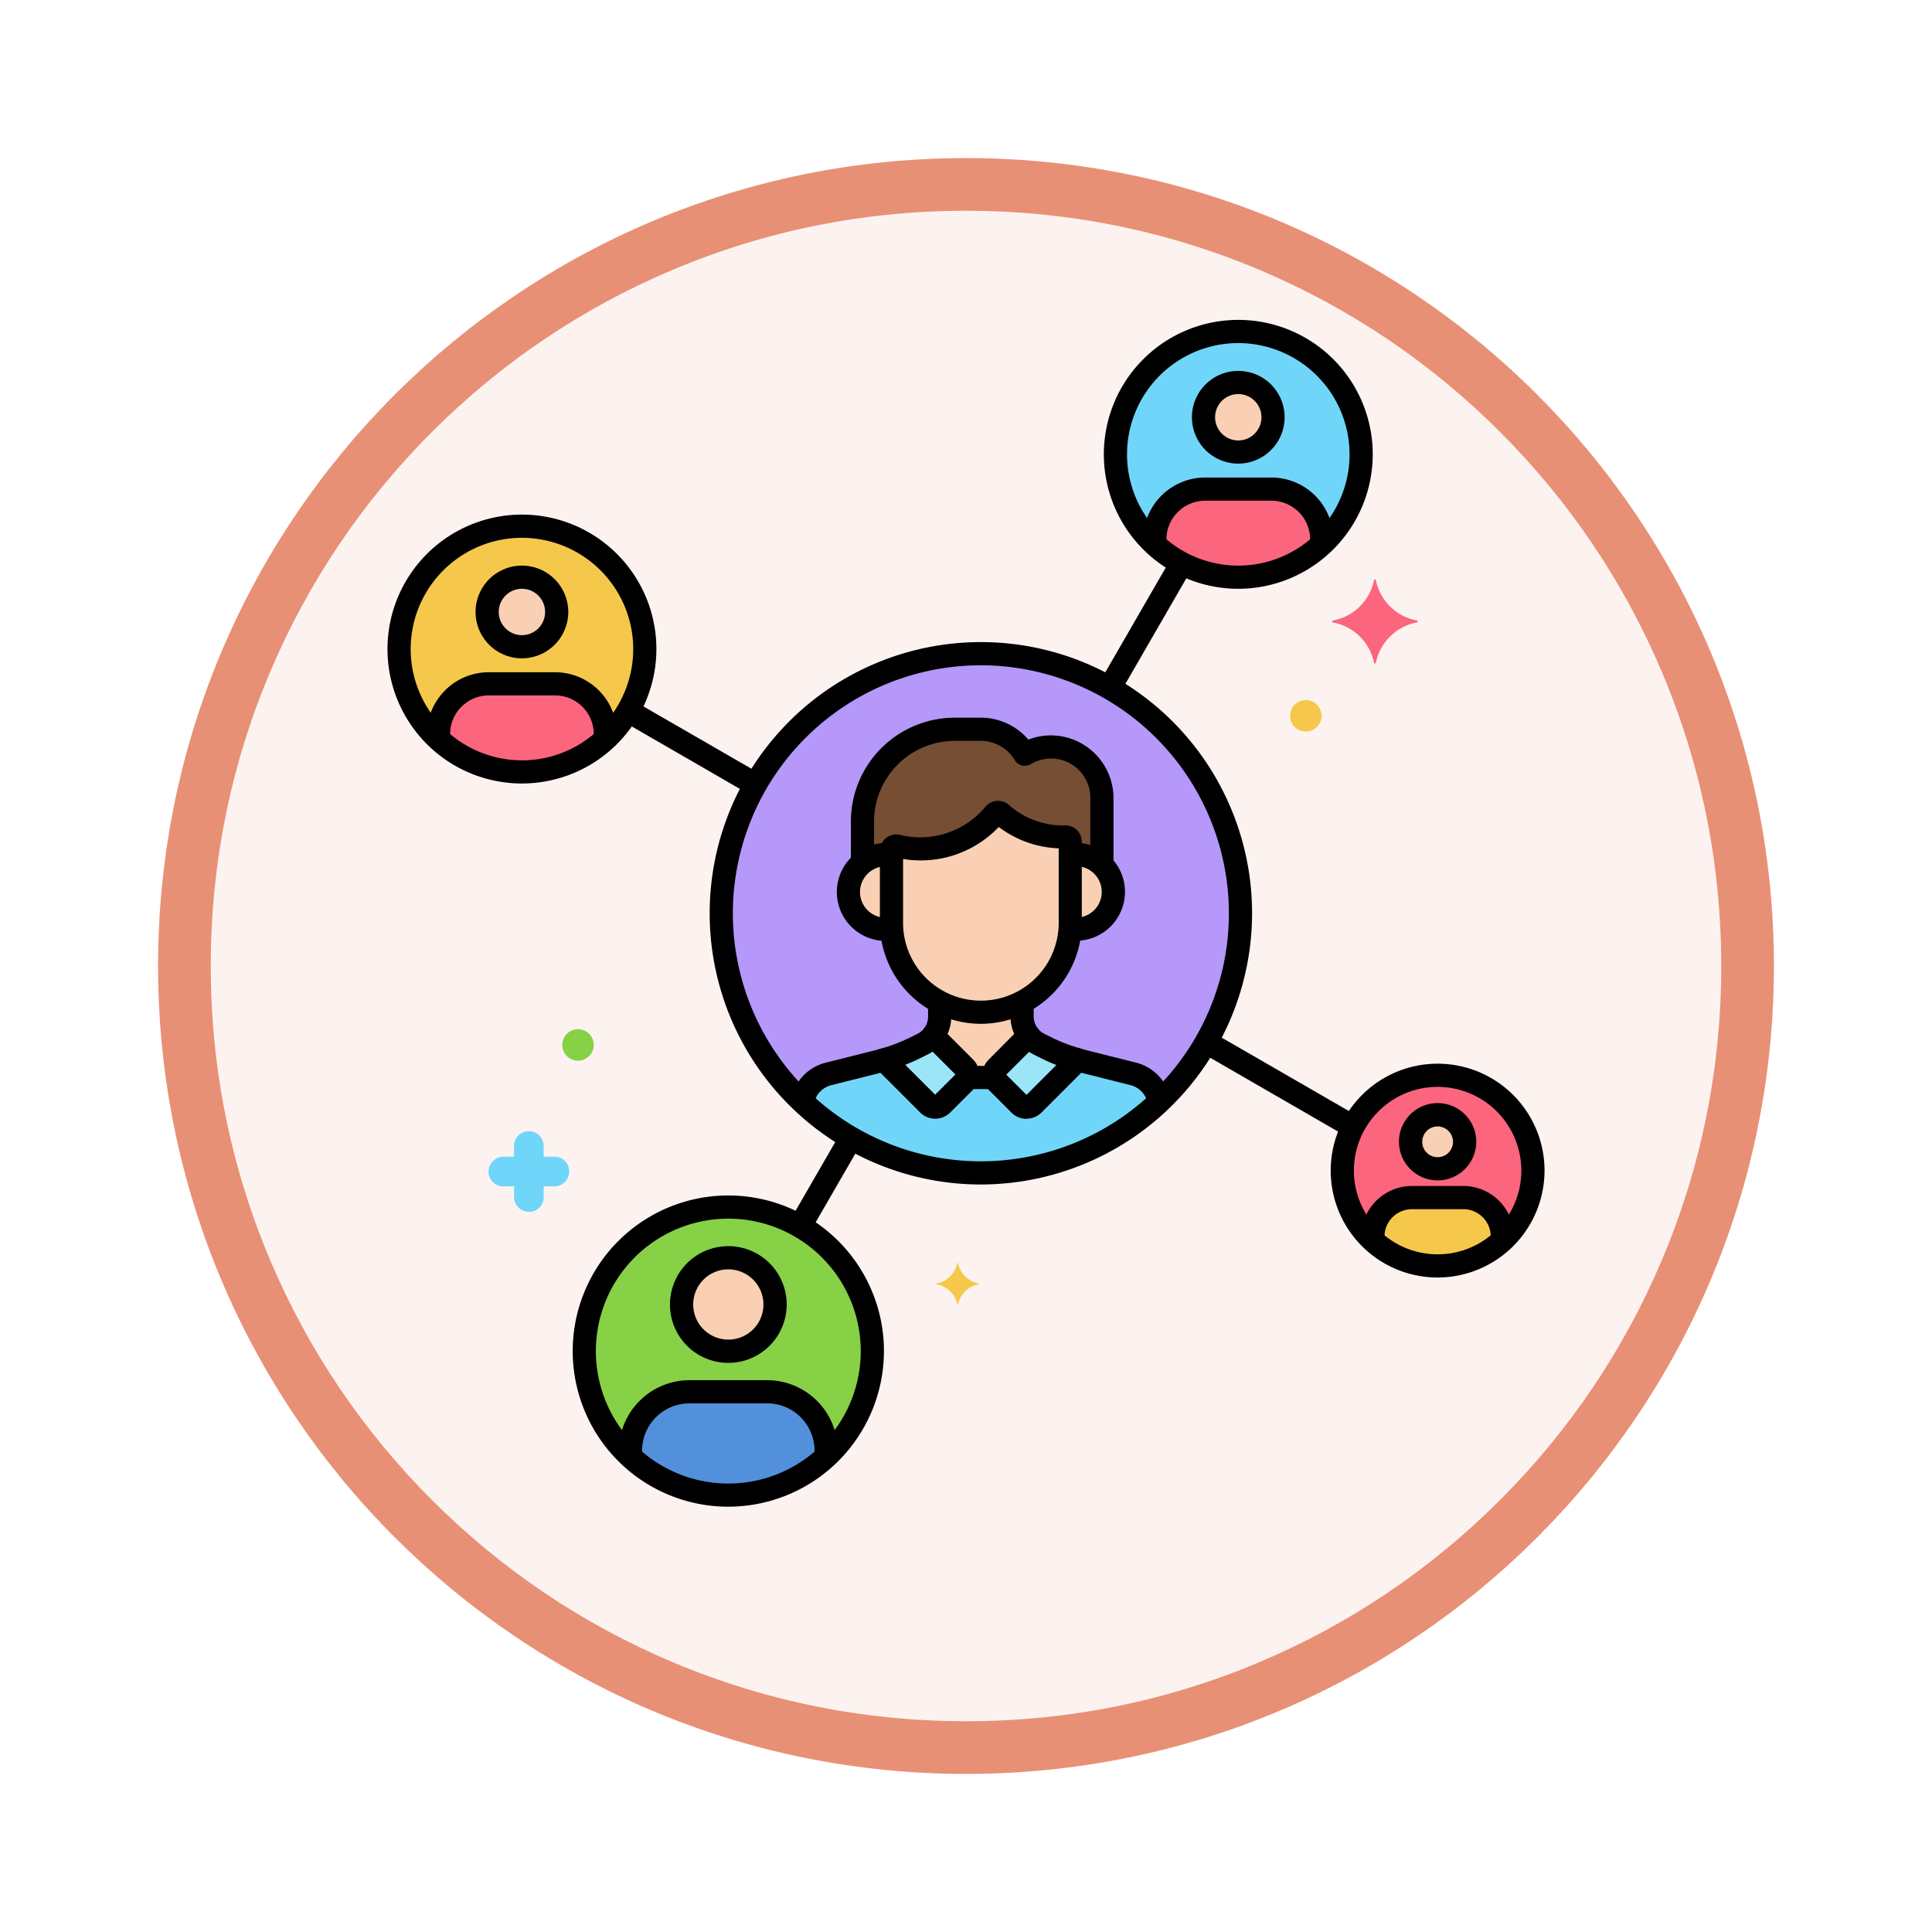 <svg xmlns="http://www.w3.org/2000/svg" xmlns:xlink="http://www.w3.org/1999/xlink" width="110" height="110" viewBox="0 0 110 110">
  <defs>
    <filter id="Path_982547" x="0" y="0" width="110" height="110" filterUnits="userSpaceOnUse">
      <feOffset dy="3" input="SourceAlpha"/>
      <feGaussianBlur stdDeviation="3" result="blur"/>
      <feFlood flood-opacity="0.161"/>
      <feComposite operator="in" in2="blur"/>
      <feComposite in="SourceGraphic"/>
    </filter>
  </defs>
  <g id="Group_1157494" data-name="Group 1157494" transform="translate(-745.187 -2269.224)">
    <g id="Group_1157233" data-name="Group 1157233" transform="translate(754.187 2275.224)">
      <g id="Group_1155734" data-name="Group 1155734">
        <g id="Group_1154704" data-name="Group 1154704">
          <g id="Group_1150790" data-name="Group 1150790">
            <g id="Group_1154214" data-name="Group 1154214">
              <g id="Group_1152583" data-name="Group 1152583">
                <g id="Group_1146973" data-name="Group 1146973" transform="translate(0 0)">
                  <g id="Group_1146954" data-name="Group 1146954">
                    <g transform="matrix(1, 0, 0, 1, -9, -6)" filter="url(#Path_982547)">
                      <g id="Path_982547-2" data-name="Path 982547" transform="translate(9 6)" fill="#fcf3f0">
                        <path d="M 46 90.5 C 39.992 90.5 34.164 89.324 28.679 87.003 C 23.38 84.762 18.621 81.553 14.534 77.466 C 10.446 73.379 7.238 68.62 4.996 63.321 C 2.676 57.836 1.5 52.008 1.5 46 C 1.5 39.992 2.676 34.164 4.996 28.679 C 7.238 23.38 10.446 18.621 14.534 14.534 C 18.621 10.446 23.38 7.238 28.679 4.996 C 34.164 2.676 39.992 1.5 46 1.5 C 52.008 1.5 57.836 2.676 63.321 4.996 C 68.62 7.238 73.379 10.446 77.466 14.534 C 81.554 18.621 84.762 23.38 87.004 28.679 C 89.324 34.164 90.5 39.992 90.5 46 C 90.5 52.008 89.324 57.836 87.004 63.321 C 84.762 68.62 81.554 73.379 77.466 77.466 C 73.379 81.553 68.62 84.762 63.321 87.003 C 57.836 89.324 52.008 90.5 46 90.5 Z" stroke="none"/>
                        <path d="M 46 3 C 40.194 3 34.563 4.136 29.263 6.378 C 24.143 8.544 19.544 11.644 15.594 15.594 C 11.644 19.544 8.544 24.143 6.378 29.263 C 4.136 34.563 3 40.194 3 46 C 3 51.806 4.136 57.437 6.378 62.737 C 8.544 67.857 11.644 72.455 15.594 76.405 C 19.544 80.355 24.143 83.456 29.263 85.622 C 34.563 87.863 40.194 89 46 89 C 51.806 89 57.437 87.863 62.737 85.622 C 67.857 83.456 72.456 80.355 76.406 76.405 C 80.356 72.455 83.456 67.857 85.622 62.737 C 87.864 57.437 89 51.806 89 46 C 89 40.194 87.864 34.563 85.622 29.263 C 83.456 24.143 80.356 19.544 76.406 15.594 C 72.456 11.644 67.857 8.544 62.737 6.378 C 57.437 4.136 51.806 3 46 3 M 46 -7.62939453125e-06 C 71.405 -7.62939453125e-06 92 20.595 92 46 C 92 71.405 71.405 92 46 92 C 20.595 92 0 71.405 0 46 C 0 20.595 20.595 -7.62939453125e-06 46 -7.62939453125e-06 Z" stroke="none" fill="#e89076"/>
                      </g>
                    </g>
                  </g>
                </g>
              </g>
            </g>
          </g>
        </g>
      </g>
      <g id="Layer_63" transform="translate(9.853 12.214)">
        <g id="Group_1156659" data-name="Group 1156659" transform="translate(3.209)">
          <g id="Group_1156593" data-name="Group 1156593" transform="translate(19.004 19.004)">
            <circle id="Ellipse_11754" data-name="Ellipse 11754" cx="15" cy="15" r="15" transform="translate(-0.004 -0.004)" fill="#b598f9"/>
          </g>
          <g id="Group_1156595" data-name="Group 1156595" transform="translate(27.043 23.305)">
            <g id="Group_1156594" data-name="Group 1156594">
              <path id="Path_990819" data-name="Path 990819" d="M106.99,95.437a2.153,2.153,0,0,1,.327.026v-.245a.272.272,0,0,1,.329-.262,5.517,5.517,0,0,0,5.524-1.815.274.274,0,0,1,.407-.026,5.3,5.3,0,0,0,3.657,1.32.273.273,0,0,1,.263.268c0,.026,0,.053,0,.08v.681a2.113,2.113,0,0,1,1.8.57V92.211A2.916,2.916,0,0,0,116.39,89.3a2.879,2.879,0,0,0-1.485.415,2.911,2.911,0,0,0-2.494-1.423h-1.493a5.27,5.27,0,0,0-5.254,5.254V95.9A2.115,2.115,0,0,1,106.99,95.437Z" transform="translate(-105.664 -88.295)" fill="#754e34"/>
            </g>
          </g>
          <g id="Group_1156596" data-name="Group 1156596" transform="translate(38.863 30.448)">
            <path id="Path_990820" data-name="Path 990820" d="M150.785,115.355a2.119,2.119,0,0,0-.327.026v3.853c0,.115-.005.228-.013.341a2.124,2.124,0,1,0,.34-4.221Z" transform="translate(-150.445 -115.355)" fill="#f9d0b4"/>
          </g>
          <g id="Group_1156597" data-name="Group 1156597" transform="translate(26.244 30.448)">
            <path id="Path_990821" data-name="Path 990821" d="M105.089,119.234v-3.853a2.125,2.125,0,1,0-.327,4.224,2.147,2.147,0,0,0,.339-.03C105.094,119.463,105.089,119.349,105.089,119.234Z" transform="translate(-102.637 -115.355)" fill="#f9d0b4"/>
          </g>
          <g id="Group_1156598" data-name="Group 1156598" transform="translate(28.695 28.047)">
            <path id="Path_990822" data-name="Path 990822" d="M117.777,106.364a5.517,5.517,0,0,1-5.524,1.815.272.272,0,0,0-.329.262v4.1a5.09,5.09,0,1,0,10.181,0v-4.534c0-.027,0-.053,0-.08a.273.273,0,0,0-.263-.268,5.3,5.3,0,0,1-3.657-1.32A.274.274,0,0,0,117.777,106.364Z" transform="translate(-111.924 -106.26)" fill="#f9d0b4"/>
          </g>
          <g id="Group_1156599" data-name="Group 1156599" transform="translate(28.262 40.758)">
            <path id="Path_990823" data-name="Path 990823" d="M112.818,158.322a.552.552,0,0,0,.78,0l1.3-1.3a.552.552,0,0,0,0-.781l-1.82-1.82a1.764,1.764,0,0,1-.536.452c-.024.013-.242.121-.5.251a9.974,9.974,0,0,1-1.759.668Z" transform="translate(-110.284 -154.417)" fill="#9be5f9"/>
          </g>
          <g id="Group_1156600" data-name="Group 1156600" transform="translate(34.529 40.756)">
            <path id="Path_990824" data-name="Path 990824" d="M135.49,158.316a.552.552,0,0,0,.78,0l2.535-2.534a9.983,9.983,0,0,1-1.8-.688c-.284-.142-.529-.266-.575-.3a1.756,1.756,0,0,1-.424-.389l-1.823,1.823a.552.552,0,0,0,0,.78Z" transform="translate(-134.025 -154.409)" fill="#9be5f9"/>
          </g>
          <g id="Group_1156601" data-name="Group 1156601" transform="translate(23.628 38.84)">
            <path id="Path_990825" data-name="Path 990825" d="M102.884,156.875a14.725,14.725,0,0,0,10.157-4.048,2.005,2.005,0,0,0-1.481-1.589l-2.922-.736c-.077-.02-.154-.043-.23-.065l-2.535,2.534a.552.552,0,0,1-.78,0l-1.3-1.3a.552.552,0,0,1,0-.78l1.823-1.823a1.751,1.751,0,0,1-.382-1.088v-.828a5.049,5.049,0,0,1-4.69,0v.828a1.756,1.756,0,0,1-.38,1.09l1.82,1.82a.552.552,0,0,1,0,.78l-1.3,1.3a.552.552,0,0,1-.781,0l-2.534-2.534c-.076.021-.151.045-.228.064l-2.925.736a2,2,0,0,0-1.481,1.589A14.728,14.728,0,0,0,102.884,156.875Z" transform="translate(-92.726 -147.148)" fill="#70d6f9"/>
          </g>
          <g id="Group_1156602" data-name="Group 1156602" transform="translate(31.061 38.84)">
            <path id="Path_990826" data-name="Path 990826" d="M122.842,151.442h1.54a.55.55,0,0,1,.134-.553l1.823-1.823a1.751,1.751,0,0,1-.382-1.088v-.829a5.049,5.049,0,0,1-4.69,0v.829a1.756,1.756,0,0,1-.38,1.09l1.82,1.82A.549.549,0,0,1,122.842,151.442Z" transform="translate(-120.887 -147.149)" fill="#f9d0b4"/>
          </g>
          <g id="Group_1156604" data-name="Group 1156604" transform="translate(26.383 22.645)">
            <g id="Group_1156603" data-name="Group 1156603">
              <path id="Path_990827" data-name="Path 990827" d="M117.457,94.636a.66.66,0,0,1-.66-.66V90.37a2.239,2.239,0,0,0-3.394-1.927.66.66,0,0,1-.905-.227,2.264,2.264,0,0,0-1.928-1.1h-1.493a4.6,4.6,0,0,0-4.594,4.594v2.2a.66.66,0,1,1-1.32,0v-2.2a5.921,5.921,0,0,1,5.914-5.914h1.493a3.585,3.585,0,0,1,2.7,1.249,3.523,3.523,0,0,1,1.277-.24,3.572,3.572,0,0,1,3.568,3.568v3.606A.659.659,0,0,1,117.457,94.636Z" transform="translate(-103.163 -85.794)"/>
            </g>
          </g>
          <g id="Group_1156605" data-name="Group 1156605" transform="translate(38.383 29.788)">
            <path id="Path_990828" data-name="Path 990828" d="M149.446,118.425c-.067,0-.133,0-.2-.008a.66.66,0,1,1,.107-1.316c.03,0,.06,0,.091,0a1.465,1.465,0,0,0,0-2.931c-.037,0-.073,0-.108,0a.66.66,0,1,1-.1-1.316c.07-.006.14-.008.211-.008a2.785,2.785,0,0,1,0,5.57Z" transform="translate(-148.626 -112.855)"/>
          </g>
          <g id="Group_1156606" data-name="Group 1156606" transform="translate(25.584 29.788)">
            <path id="Path_990829" data-name="Path 990829" d="M102.921,118.424a2.785,2.785,0,0,1,0-5.57,2.659,2.659,0,0,1,.269.014.66.66,0,1,1-.132,1.313c-.045,0-.091-.007-.137-.007a1.465,1.465,0,0,0,0,2.931c.035,0,.07,0,.1-.005a.66.66,0,1,1,.115,1.314C103.068,118.421,102.995,118.424,102.921,118.424Z" transform="translate(-100.136 -112.854)"/>
          </g>
          <g id="Group_1156607" data-name="Group 1156607" transform="translate(28.035 27.387)">
            <path id="Path_990830" data-name="Path 990830" d="M115.174,116.449a5.757,5.757,0,0,1-5.75-5.75V106.6a.932.932,0,0,1,1.124-.912,4.829,4.829,0,0,0,4.872-1.58.933.933,0,0,1,1.386-.086,4.673,4.673,0,0,0,3.214,1.131.931.931,0,0,1,.9.914V110.7A5.756,5.756,0,0,1,115.174,116.449Zm-4.43-9.385V110.7a4.43,4.43,0,1,0,8.861,0v-4.241a6.046,6.046,0,0,1-3.413-1.216A6.135,6.135,0,0,1,110.744,107.064Zm9.237-.586h0Zm-4.045-1.954h0Z" transform="translate(-109.424 -103.759)"/>
          </g>
          <g id="Group_1156608" data-name="Group 1156608" transform="translate(27.602 40.099)">
            <path id="Path_990831" data-name="Path 990831" d="M111.368,157.3a1.207,1.207,0,0,1-.857-.354l-2.534-2.534a.66.66,0,0,1,.29-1.1,9.339,9.339,0,0,0,1.643-.624c.241-.119.444-.22.485-.241a1.085,1.085,0,0,0,.33-.28.66.66,0,0,1,.479-.249.668.668,0,0,1,.5.192l1.82,1.82a1.213,1.213,0,0,1,0,1.714l-1.3,1.3A1.208,1.208,0,0,1,111.368,157.3Zm.076-1.288h0Zm-1.779-1.779,1.7,1.7,1.151-1.151-1.3-1.3q-.1.064-.2.12c-.023.013-.253.127-.527.263s-.546.255-.83.366Z" transform="translate(-107.784 -151.918)"/>
          </g>
          <g id="Group_1156609" data-name="Group 1156609" transform="translate(33.868 40.096)">
            <path id="Path_990832" data-name="Path 990832" d="M134.039,157.3a1.206,1.206,0,0,1-.857-.354l-1.3-1.3a1.211,1.211,0,0,1,0-1.714L133.7,152.1a.659.659,0,0,1,.984.057,1.1,1.1,0,0,0,.264.244s.092.05.512.26a9.388,9.388,0,0,0,1.679.642.66.66,0,0,1,.29,1.1l-2.535,2.535a1.205,1.205,0,0,1-.857.354Zm.076-1.288h0Zm-1.228-1.228,1.151,1.151,1.7-1.7q-.448-.174-.871-.386c-.548-.274-.6-.306-.637-.331l-.047-.031Z" transform="translate(-131.523 -151.908)"/>
          </g>
          <g id="Group_1156610" data-name="Group 1156610" transform="translate(32.499 42.473)">
            <path id="Path_990833" data-name="Path 990833" d="M128.265,162.232h-1.27a.66.66,0,1,1,0-1.32h1.27a.66.66,0,0,1,0,1.32Z" transform="translate(-126.335 -160.912)"/>
          </g>
          <g id="Group_1156611" data-name="Group 1156611" transform="translate(22.985 41.469)">
            <path id="Path_990834" data-name="Path 990834" d="M90.951,160.737a.67.67,0,0,1-.145-.016.66.66,0,0,1-.5-.789,2.653,2.653,0,0,1,1.947-2l2.925-.736c.043-.011.084-.023.125-.035l.087-.025a.66.66,0,1,1,.354,1.271l-.073.021c-.057.017-.114.033-.172.048l-2.924.736a1.338,1.338,0,0,0-.982,1.011.662.662,0,0,1-.644.516Z" transform="translate(-90.29 -157.109)"/>
          </g>
          <g id="Group_1156612" data-name="Group 1156612" transform="translate(30.401 38.317)">
            <path id="Path_990835" data-name="Path 990835" d="M119.046,148.269a.66.66,0,0,1-.517-1.07,1.1,1.1,0,0,0,.237-.681v-.692a.66.66,0,0,1,1.32,0v.692a2.427,2.427,0,0,1-.522,1.5A.659.659,0,0,1,119.046,148.269Z" transform="translate(-118.387 -145.167)"/>
          </g>
          <g id="Group_1156613" data-name="Group 1156613" transform="translate(35.471 38.347)">
            <path id="Path_990836" data-name="Path 990836" d="M138.636,148.35a.659.659,0,0,1-.518-.25,2.424,2.424,0,0,1-.524-1.5v-.661a.66.66,0,0,1,1.32,0v.661a1.1,1.1,0,0,0,.239.678.66.66,0,0,1-.517,1.07Z" transform="translate(-137.594 -145.281)"/>
          </g>
          <g id="Group_1156614" data-name="Group 1156614" transform="translate(38.649 41.469)">
            <path id="Path_990837" data-name="Path 990837" d="M154.908,160.717a.66.66,0,0,1-.642-.509,1.34,1.34,0,0,0-.979-1l-2.922-.735c-.058-.015-.113-.031-.169-.047l-.077-.022a.66.66,0,1,1,.354-1.271l.092.027c.041.012.082.024.123.034l2.921.735a2.656,2.656,0,0,1,1.941,1.976.66.66,0,0,1-.491.794.669.669,0,0,1-.152.018Z" transform="translate(-149.636 -157.109)"/>
          </g>
          <g id="Group_1156615" data-name="Group 1156615" transform="translate(13.139 21.662)">
            <path id="Path_990838" data-name="Path 990838" d="M60.285,87.222a.655.655,0,0,1-.329-.088L53.317,83.3a.66.66,0,1,1,.66-1.143l6.639,3.833a.66.66,0,0,1-.331,1.232Z" transform="translate(-52.987 -82.069)"/>
          </g>
          <g id="Group_1156616" data-name="Group 1156616" transform="translate(46.474 40.756)">
            <path id="Path_990839" data-name="Path 990839" d="M187.526,160.108a.655.655,0,0,1-.329-.088l-7.586-4.38a.66.66,0,1,1,.66-1.143l7.586,4.38a.66.66,0,0,1-.33,1.231Z" transform="translate(-179.281 -154.408)"/>
          </g>
          <g id="Group_1156617" data-name="Group 1156617" transform="translate(40.756 13.322)">
            <path id="Path_990840" data-name="Path 990840" d="M158.277,58.246a.66.66,0,0,1-.571-.99l3.727-6.456a.66.66,0,1,1,1.143.66l-3.727,6.456a.66.66,0,0,1-.572.33Z" transform="translate(-157.618 -50.47)"/>
          </g>
          <g id="Group_1156618" data-name="Group 1156618" transform="translate(41.446 0.66)">
            <circle id="Ellipse_11755" data-name="Ellipse 11755" cx="6.995" cy="6.995" r="6.995" fill="#70d6f9"/>
          </g>
          <g id="Group_1156619" data-name="Group 1156619" transform="translate(46.461 3.563)">
            <circle id="Ellipse_11756" data-name="Ellipse 11756" cx="1.98" cy="1.98" r="1.98" fill="#f9d0b4"/>
          </g>
          <g id="Group_1156620" data-name="Group 1156620" transform="translate(43.689 9.634)">
            <path id="Path_990841" data-name="Path 990841" d="M175.368,36.5H171.6a2.873,2.873,0,0,0-2.865,2.865v.287a6.99,6.99,0,0,0,9.5,0v-.287A2.874,2.874,0,0,0,175.368,36.5Z" transform="translate(-168.731 -36.5)" fill="#fc657e"/>
          </g>
          <g id="Group_1156621" data-name="Group 1156621" transform="translate(40.786)">
            <path id="Path_990842" data-name="Path 990842" d="M165.385,15.309a7.655,7.655,0,1,1,7.655-7.655A7.663,7.663,0,0,1,165.385,15.309Zm0-13.989a6.335,6.335,0,1,0,6.335,6.335A6.342,6.342,0,0,0,165.385,1.32Z" transform="translate(-157.73)"/>
          </g>
          <g id="Group_1156622" data-name="Group 1156622" transform="translate(45.801 2.903)">
            <path id="Path_990843" data-name="Path 990843" d="M179.369,16.279a2.639,2.639,0,1,1,2.639-2.639A2.642,2.642,0,0,1,179.369,16.279Zm0-3.959a1.32,1.32,0,1,0,1.32,1.32A1.321,1.321,0,0,0,179.369,12.32Z" transform="translate(-176.73 -11)"/>
          </g>
          <g id="Group_1156623" data-name="Group 1156623" transform="translate(43.03 8.974)">
            <path id="Path_990844" data-name="Path 990844" d="M176.393,38.333a.66.66,0,0,1-.66-.66v-.149a2.208,2.208,0,0,0-2.205-2.205h-3.772a2.208,2.208,0,0,0-2.205,2.205v.129a.66.66,0,1,1-1.32,0v-.129A3.529,3.529,0,0,1,169.756,34h3.772a3.529,3.529,0,0,1,3.525,3.525v.149A.66.66,0,0,1,176.393,38.333Z" transform="translate(-166.231 -34)"/>
          </g>
          <g id="Group_1156624" data-name="Group 1156624" transform="translate(0.66 11.746)">
            <circle id="Ellipse_11757" data-name="Ellipse 11757" cx="6.995" cy="6.995" r="6.995" fill="#f5c84c"/>
          </g>
          <g id="Group_1156625" data-name="Group 1156625" transform="translate(5.675 14.649)">
            <circle id="Ellipse_11758" data-name="Ellipse 11758" cx="1.98" cy="1.98" r="1.98" fill="#f9d0b4"/>
          </g>
          <g id="Group_1156626" data-name="Group 1156626" transform="translate(2.904 20.72)">
            <path id="Path_990845" data-name="Path 990845" d="M20.847,78.5H17.075a2.873,2.873,0,0,0-2.865,2.865v.287a6.99,6.99,0,0,0,9.5,0v-.287A2.874,2.874,0,0,0,20.847,78.5Z" transform="translate(-14.21 -78.5)" fill="#fc657e"/>
          </g>
          <g id="Group_1156627" data-name="Group 1156627" transform="translate(0 11.086)">
            <path id="Path_990846" data-name="Path 990846" d="M10.864,57.309a7.655,7.655,0,1,1,7.655-7.655A7.663,7.663,0,0,1,10.864,57.309Zm0-13.989A6.335,6.335,0,1,0,17.2,49.655,6.342,6.342,0,0,0,10.864,43.32Z" transform="translate(-3.209 -42)"/>
          </g>
          <g id="Group_1156628" data-name="Group 1156628" transform="translate(5.015 13.989)">
            <path id="Path_990847" data-name="Path 990847" d="M24.848,58.279a2.639,2.639,0,1,1,2.639-2.639A2.642,2.642,0,0,1,24.848,58.279Zm0-3.959a1.32,1.32,0,1,0,1.32,1.32A1.321,1.321,0,0,0,24.848,54.32Z" transform="translate(-22.209 -53)"/>
          </g>
          <g id="Group_1156629" data-name="Group 1156629" transform="translate(2.244 20.06)">
            <path id="Path_990848" data-name="Path 990848" d="M12.369,80.314a.66.66,0,0,1-.66-.66v-.129A3.529,3.529,0,0,1,15.234,76h3.772a3.529,3.529,0,0,1,3.525,3.525v.121a.66.66,0,1,1-1.32,0v-.121a2.208,2.208,0,0,0-2.205-2.205H15.234a2.208,2.208,0,0,0-2.205,2.205v.129A.66.66,0,0,1,12.369,80.314Z" transform="translate(-11.709 -76)"/>
          </g>
          <g id="Group_1156630" data-name="Group 1156630" transform="translate(54.363 43.008)">
            <circle id="Ellipse_11759" data-name="Ellipse 11759" cx="5.427" cy="5.427" r="5.427" fill="#fc657e"/>
          </g>
          <g id="Group_1156631" data-name="Group 1156631" transform="translate(58.254 45.26)">
            <circle id="Ellipse_11760" data-name="Ellipse 11760" cx="1.536" cy="1.536" r="1.536" fill="#f9d0b4"/>
          </g>
          <g id="Group_1156632" data-name="Group 1156632" transform="translate(56.104 49.971)">
            <path id="Path_990849" data-name="Path 990849" d="M220.914,189.319h-2.927a2.229,2.229,0,0,0-2.223,2.223v.223a5.423,5.423,0,0,0,7.373,0v-.223A2.229,2.229,0,0,0,220.914,189.319Z" transform="translate(-215.764 -189.319)" fill="#f5c84c"/>
          </g>
          <g id="Group_1156633" data-name="Group 1156633" transform="translate(53.703 42.348)">
            <path id="Path_990850" data-name="Path 990850" d="M212.756,172.613a6.087,6.087,0,1,1,6.087-6.087A6.094,6.094,0,0,1,212.756,172.613Zm0-10.854a4.767,4.767,0,1,0,4.767,4.767A4.773,4.773,0,0,0,212.756,161.759Z" transform="translate(-206.669 -160.439)"/>
          </g>
          <g id="Group_1156634" data-name="Group 1156634" transform="translate(57.594 44.601)">
            <path id="Path_990851" data-name="Path 990851" d="M223.608,173.366a2.2,2.2,0,1,1,2.2-2.2A2.2,2.2,0,0,1,223.608,173.366Zm0-3.072a.876.876,0,1,0,.876.876A.877.877,0,0,0,223.608,170.295Z" transform="translate(-221.412 -168.975)"/>
          </g>
          <g id="Group_1156635" data-name="Group 1156635" transform="translate(55.444 49.311)">
            <path id="Path_990852" data-name="Path 990852" d="M213.925,190.463a.66.66,0,0,1-.66-.66v-.1a2.886,2.886,0,0,1,2.883-2.883h2.927a2.886,2.886,0,0,1,2.883,2.883v.1a.66.66,0,1,1-1.32,0v-.1a1.565,1.565,0,0,0-1.563-1.563h-2.927a1.565,1.565,0,0,0-1.563,1.563v.1A.66.66,0,0,1,213.925,190.463Z" transform="translate(-213.265 -186.819)"/>
          </g>
          <g id="Group_1156638" data-name="Group 1156638" transform="translate(53.779 14.781)">
            <g id="Group_1156637" data-name="Group 1156637">
              <g id="Group_1156636" data-name="Group 1156636">
                <path id="Path_990853" data-name="Path 990853" d="M211.8,58.336a2.929,2.929,0,0,1-2.349-2.3c0-.053-.106-.053-.106,0a2.929,2.929,0,0,1-2.349,2.3c-.053,0-.053.079,0,.106a2.929,2.929,0,0,1,2.349,2.3c0,.053.106.053.106,0a2.929,2.929,0,0,1,2.349-2.3C211.851,58.415,211.851,58.336,211.8,58.336Z" transform="translate(-206.955 -56)" fill="#fc657e"/>
              </g>
            </g>
          </g>
          <g id="Group_1156639" data-name="Group 1156639" transform="translate(22.938 46.324)">
            <path id="Path_990854" data-name="Path 990854" d="M90.772,181.251a.66.66,0,0,1-.571-.99l2.557-4.429a.66.66,0,0,1,1.143.66l-2.557,4.429A.659.659,0,0,1,90.772,181.251Z" transform="translate(-90.113 -175.502)"/>
          </g>
          <g id="Group_1156640" data-name="Group 1156640" transform="translate(11.205 50.51)">
            <circle id="Ellipse_11761" data-name="Ellipse 11761" cx="8.2" cy="8.2" r="8.2" fill="#87d147"/>
          </g>
          <g id="Group_1156641" data-name="Group 1156641" transform="translate(16.743 53.397)">
            <circle id="Ellipse_11762" data-name="Ellipse 11762" cx="2.663" cy="2.663" r="2.663" fill="#f9d0b4"/>
          </g>
          <g id="Group_1156642" data-name="Group 1156642" transform="translate(13.836 61.032)">
            <path id="Path_990855" data-name="Path 990855" d="M63.408,231.225H58.986a3.369,3.369,0,0,0-3.359,3.359v.337a8.2,8.2,0,0,0,11.14,0v-.337a3.369,3.369,0,0,0-3.359-3.359Z" transform="translate(-55.627 -231.225)" fill="#5290db"/>
          </g>
          <g id="Group_1156643" data-name="Group 1156643" transform="translate(10.546 49.85)">
            <path id="Path_990856" data-name="Path 990856" d="M52.022,206.585a8.86,8.86,0,1,1,8.86-8.86A8.87,8.87,0,0,1,52.022,206.585Zm0-16.4a7.541,7.541,0,1,0,7.54,7.541A7.549,7.549,0,0,0,52.022,190.184Z" transform="translate(-43.162 -188.864)"/>
          </g>
          <g id="Group_1156644" data-name="Group 1156644" transform="translate(16.083 52.737)">
            <path id="Path_990857" data-name="Path 990857" d="M67.464,206.446a3.323,3.323,0,1,1,3.323-3.323A3.327,3.327,0,0,1,67.464,206.446Zm0-5.326a2,2,0,1,0,2,2A2.005,2.005,0,0,0,67.464,201.12Z" transform="translate(-64.141 -199.8)"/>
          </g>
          <g id="Group_1156645" data-name="Group 1156645" transform="translate(13.176 60.371)">
            <path id="Path_990858" data-name="Path 990858" d="M64.927,233.6a.66.66,0,0,1-.66-.66v-.2a2.7,2.7,0,0,0-2.7-2.7H57.146a2.7,2.7,0,0,0-2.7,2.7v.177a.66.66,0,0,1-1.32,0v-.177a4.023,4.023,0,0,1,4.019-4.019h4.422a4.023,4.023,0,0,1,4.019,4.019v.2A.66.66,0,0,1,64.927,233.6Z" transform="translate(-53.127 -228.724)"/>
          </g>
          <g id="Group_1156648" data-name="Group 1156648" transform="translate(31.251 53.696)">
            <g id="Group_1156647" data-name="Group 1156647">
              <g id="Group_1156646" data-name="Group 1156646">
                <path id="Path_990859" data-name="Path 990859" d="M124.015,204.593a1.456,1.456,0,0,1-1.168-1.142c0-.026-.053-.026-.053,0a1.457,1.457,0,0,1-1.168,1.142c-.026,0-.026.039,0,.053a1.456,1.456,0,0,1,1.168,1.142c0,.026.053.026.053,0a1.457,1.457,0,0,1,1.168-1.142C124.041,204.633,124.041,204.593,124.015,204.593Z" transform="translate(-121.607 -203.432)" fill="#f5c84c"/>
              </g>
            </g>
          </g>
          <g id="Group_1156651" data-name="Group 1156651" transform="translate(9.95 40.384)">
            <g id="Group_1156650" data-name="Group 1156650">
              <g id="Group_1156649" data-name="Group 1156649">
                <circle id="Ellipse_11763" data-name="Ellipse 11763" cx="0.897" cy="0.897" r="0.897" fill="#87d147"/>
              </g>
            </g>
          </g>
          <g id="Group_1156654" data-name="Group 1156654" transform="translate(51.39 21.644)">
            <g id="Group_1156653" data-name="Group 1156653">
              <g id="Group_1156652" data-name="Group 1156652">
                <circle id="Ellipse_11764" data-name="Ellipse 11764" cx="0.897" cy="0.897" r="0.897" fill="#f5c84c"/>
              </g>
            </g>
          </g>
          <g id="Group_1156657" data-name="Group 1156657" transform="translate(5.753 46.191)">
            <g id="Group_1156656" data-name="Group 1156656">
              <g id="Group_1156655" data-name="Group 1156655">
                <path id="Path_990860" data-name="Path 990860" d="M28.753,176.452h-.607v-.607A.85.85,0,0,0,27.3,175a.834.834,0,0,0-.845.845v.607H25.85a.85.85,0,0,0-.845.845.834.834,0,0,0,.845.845h.607v.607a.85.85,0,0,0,.845.845.834.834,0,0,0,.845-.845v-.607h.607a.85.85,0,0,0,.845-.845A.834.834,0,0,0,28.753,176.452Z" transform="translate(-25.005 -175)" fill="#70d6f9"/>
              </g>
            </g>
          </g>
          <g id="Group_1156658" data-name="Group 1156658" transform="translate(18.344 18.344)">
            <path id="Path_990861" data-name="Path 990861" d="M88.15,100.382a15.441,15.441,0,1,1,15.441-15.441A15.459,15.459,0,0,1,88.15,100.382Zm0-29.562a14.121,14.121,0,1,0,14.121,14.121A14.137,14.137,0,0,0,88.15,70.82Z" transform="translate(-72.709 -69.5)"/>
          </g>
        </g>
      </g>
    </g>
  </g>
</svg>
